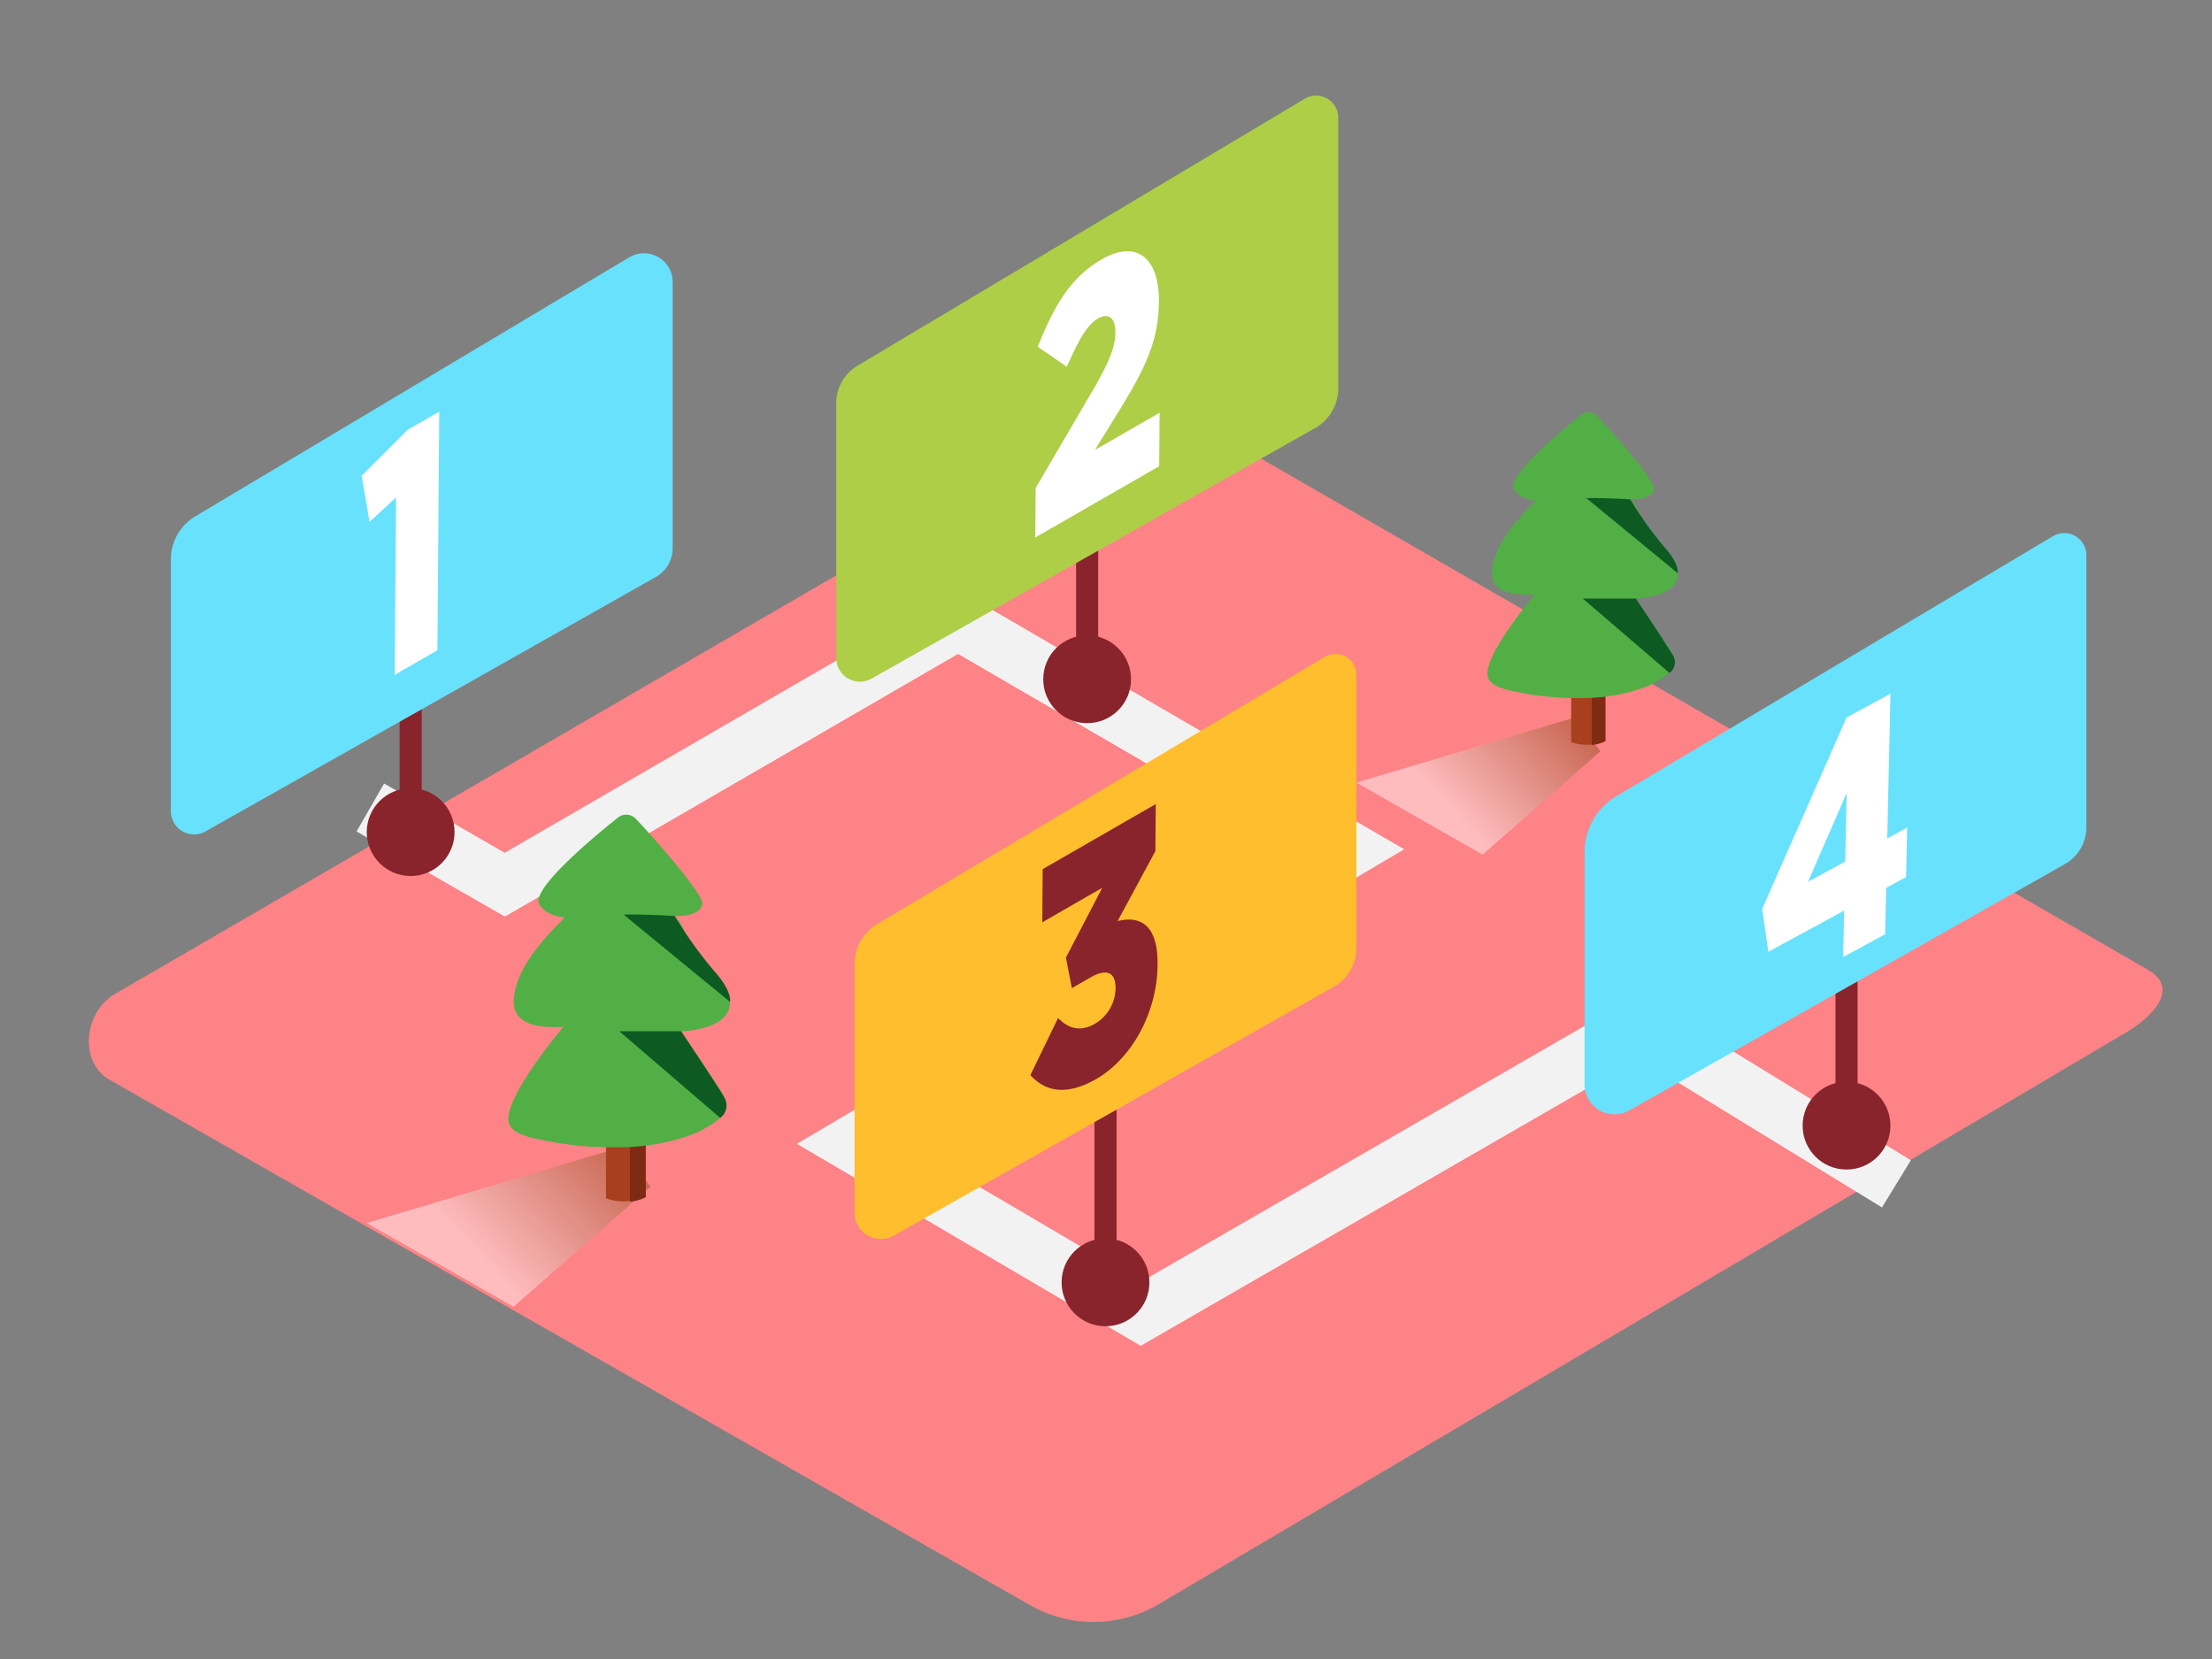 <svg xmlns="http://www.w3.org/2000/svg" xmlns:xlink="http://www.w3.org/1999/xlink" viewBox="0 0 400 300"><rect x="0" y="0" width="400" height="300" fill="#808080" stroke="none"/><defs><linearGradient id="linear-gradient" x1="110.4" y1="200.12" x2="84.45" y2="225.13" gradientUnits="userSpaceOnUse"><stop offset="0" stop-color="#78b46a"/><stop offset="0.03" stop-color="#7f3500"/><stop offset="1" stop-color="#fff"/></linearGradient><linearGradient id="linear-gradient-2" x1="283.18" y1="123.43" x2="260.86" y2="144.94" xlink:href="#linear-gradient"/></defs><title>ZZZ</title><g style="isolation:isolate"><g id="Layer_2" data-name="Layer 2"><path d="M209.12,290.33,383.76,187.12c5.56-3.12,10.33-8.25,4.91-11.61L213.4,74.49c-2.63-1.63-6.62-2.7-9.3-1.14L20.77,179.75c-5.56,3.23-6.56,12.25-1,15.48L186.1,290.17A23.22,23.22,0,0,0,209.12,290.33Z" fill="#fd8386"/><polyline points="66.97 146.02 91.29 159.98 173.25 112.47 244.04 153.61 153.96 206.83 206.3 237.58 296.43 185.59 342.93 214.08" fill="none" stroke="#f2f2f2" stroke-miterlimit="10" stroke-width="10"/><path d="M72.26,106.56v43.87c0,2.57,4,2.58,4,0V106.56C76.26,104,72.26,104,72.26,106.56Z" fill="#89242c"/><path d="M121.64,51v48.1a6,6,0,0,1-3.06,5.25l-81.42,46a4.2,4.2,0,0,1-6.26-3.65V101.15a9.07,9.07,0,0,1,4.42-7.78l78.49-46.85A5.19,5.19,0,0,1,121.64,51Z" fill="#68e1fd"/><path d="M194.59,82v43.87c0,2.57,4,2.58,4,0V82C198.59,79.4,194.59,79.39,194.59,82Z" fill="#89242c"/><path d="M242,21.21v49a8.29,8.29,0,0,1-4.21,7.22L157.6,122.72a4.28,4.28,0,0,1-6.38-3.72V72.91a7.89,7.89,0,0,1,3.85-6.78L236,17.82A4,4,0,0,1,242,21.21Z" fill="#adce46"/><path d="M197.91,189.55v43.87c0,2.57,4,2.58,4,0V189.55C201.91,187,197.91,187,197.91,189.55Z" fill="#89242c"/><path d="M245.28,122v49.43a8,8,0,0,1-4.07,7l-79.56,45a4.77,4.77,0,0,1-7.12-4.16V174.36a8.47,8.47,0,0,1,4.13-7.28l80.9-48.29A3.78,3.78,0,0,1,245.28,122Z" fill="#ffbe2e"/><path d="M331.91,161.47v43.87c0,2.57,4,2.58,4,0V161.47C335.91,158.89,331.91,158.89,331.91,161.47Z" fill="#89242c"/><path d="M377.28,100.42v49.16a7.69,7.69,0,0,1-3.9,6.69l-78.77,44.54a5.41,5.41,0,0,1-8.07-4.71V154.16A11.78,11.78,0,0,1,292.27,144L371.17,97A4,4,0,0,1,377.28,100.42Z" fill="#68e1fd"/><polygon points="79.43 74.44 79.1 117.59 71.37 122.03 71.62 89.96 66.83 94.36 65.4 86.04 73.73 77.72 79.43 74.44" fill="#fff"/><path d="M199.24,46.89c6.19-3.56,10.39-.43,10.33,7.65-.05,7-2.43,11.88-6.67,18.88L198,81.36l11.69-6.72-.07,9.67L187.21,97.19l.07-8.94L198,69.92c2.65-4.64,3.68-7.23,3.7-9.81s-1.22-3.62-3.12-2.53-3.42,3.6-5.67,8.74l-5.25-3.62C190.72,55,193.74,50.05,199.24,46.89Z" fill="#fff"/><path d="M209,145.4l-.07,8.51-6.83,12.65c4-1,7.29.56,7.23,7.84-.07,8.82-4.73,17-11,20.67-5.46,3.14-9.28,2.36-12-.66l5-10.31c2,2,4.13,2.5,6.72,1a7.57,7.57,0,0,0,3.68-6.44c0-2.87-1.62-3.58-4.58-1.88l-3.32,1.91-1.08-5.53,6.58-12.62-10.85,6.24.07-9.61Z" fill="#89242c"/><path d="M341.28,151.6l3.6-1.95-.2,8.95-3.6,1.95-.18,8.39-7.61,4.13.19-8.4-13.71,7.44-1.11-7.75,15.26-34.61,7.93-4.3Zm-7.61,4.19.27-12.4-7,16.07,6.75-3.67" fill="#fff"/><circle cx="74.26" cy="150.47" r="7.94" fill="#89242c"/><circle cx="196.59" cy="122.83" r="7.94" fill="#89242c"/><circle cx="199.91" cy="231.89" r="7.94" fill="#89242c"/><circle cx="333.91" cy="203.55" r="7.94" fill="#89242c"/><path d="M66.32,221.16l45.86-13.68,5.46,7.1L92.86,236.31Z" opacity="0.46" fill="url(#linear-gradient)" style="mix-blend-mode:multiply"/><path d="M116.77,216.4v-33h-7.19v33.29A9.61,9.61,0,0,0,116.77,216.4Z" fill="#a83f1e"/><path d="M113.91,183.49v33.8a7.23,7.23,0,0,0,2.86-.8v-33Z" fill="#7f2b14"/><path d="M123.17,186.49c4.47-.22,10.19-1.82,8.51-6.8-1-2.94-4-5.54-6-7.87s-1.52-3.9-3.69-6.18c1.85.08,4.54-.27,5-2.11.4-1.61-8.23-11.45-12-15.45a2.39,2.39,0,0,0-3.24-.24c-4.45,3.54-15.81,13-14.23,15.69,1,1.64,2.89,2.21,4.62,2.36-4.09,4.1-8.75,9.22-9.22,14.68-.41,4.73,4.43,5.37,8.94,5.12-3.12,3.79-11.58,14.58-9.65,17.86,1,1.73,4.3,2.3,6.24,2.69a62,62,0,0,0,12.8,1.23A39.42,39.42,0,0,0,124,205.56a17.82,17.82,0,0,0,6.21-3.41c2-1.87.88-3.85-.41-5.73C127.58,193.13,125.38,189.81,123.17,186.49Z" fill="#52af45"/><path d="M122,165.64s-5.44-.35-9.23-.25L132,181.16s.51-1.83-2.88-5.59A77.21,77.21,0,0,1,122,165.64Z" fill="#0d5b23"/><path d="M123.17,186.49H112l18.23,15.66a2.78,2.78,0,0,0,.8-3.6C129.83,196.42,123.17,186.49,123.17,186.49Z" fill="#0d5b23"/><path d="M245.28,141.52l39.44-11.76,4.69,6.1L268.1,154.54Z" opacity="0.46" fill="url(#linear-gradient-2)" style="mix-blend-mode:multiply"/><path d="M290.3,133.95V105.57h-6.18v28.62A8.26,8.26,0,0,0,290.3,133.95Z" fill="#a83f1e"/><path d="M287.84,105.65v29.06a6.22,6.22,0,0,0,2.46-.69V105.65Z" fill="#7f2b14"/><path d="M295.81,108.23c3.84-.19,8.76-1.57,7.32-5.85-.85-2.53-3.47-4.76-5.14-6.77s-1.3-3.35-3.17-5.31c1.59.07,3.9-.23,4.29-1.81.34-1.38-7.08-9.85-10.3-13.29A2.06,2.06,0,0,0,286,75c-3.83,3-13.6,11.15-12.23,13.49a4.87,4.87,0,0,0,4,2c-3.51,3.52-7.52,7.93-7.93,12.62-.35,4.07,3.81,4.61,7.69,4.4-2.68,3.26-10,12.54-8.3,15.36.88,1.49,3.7,2,5.37,2.31a53.33,53.33,0,0,0,11,1.06,33.9,33.9,0,0,0,10.94-1.65,15.33,15.33,0,0,0,5.34-2.93c1.71-1.61.75-3.31-.35-4.93C299.59,113.94,297.7,111.08,295.81,108.23Z" fill="#52af45"/><path d="M294.81,90.3s-4.68-.3-7.94-.22l16.5,13.56s.44-1.58-2.48-4.8A66.39,66.39,0,0,1,294.81,90.3Z" fill="#0d5b23"/><path d="M295.81,108.23h-9.6l15.68,13.46a2.39,2.39,0,0,0,.69-3.1C301.53,116.76,295.81,108.23,295.81,108.23Z" fill="#0d5b23"/></g></g></svg>